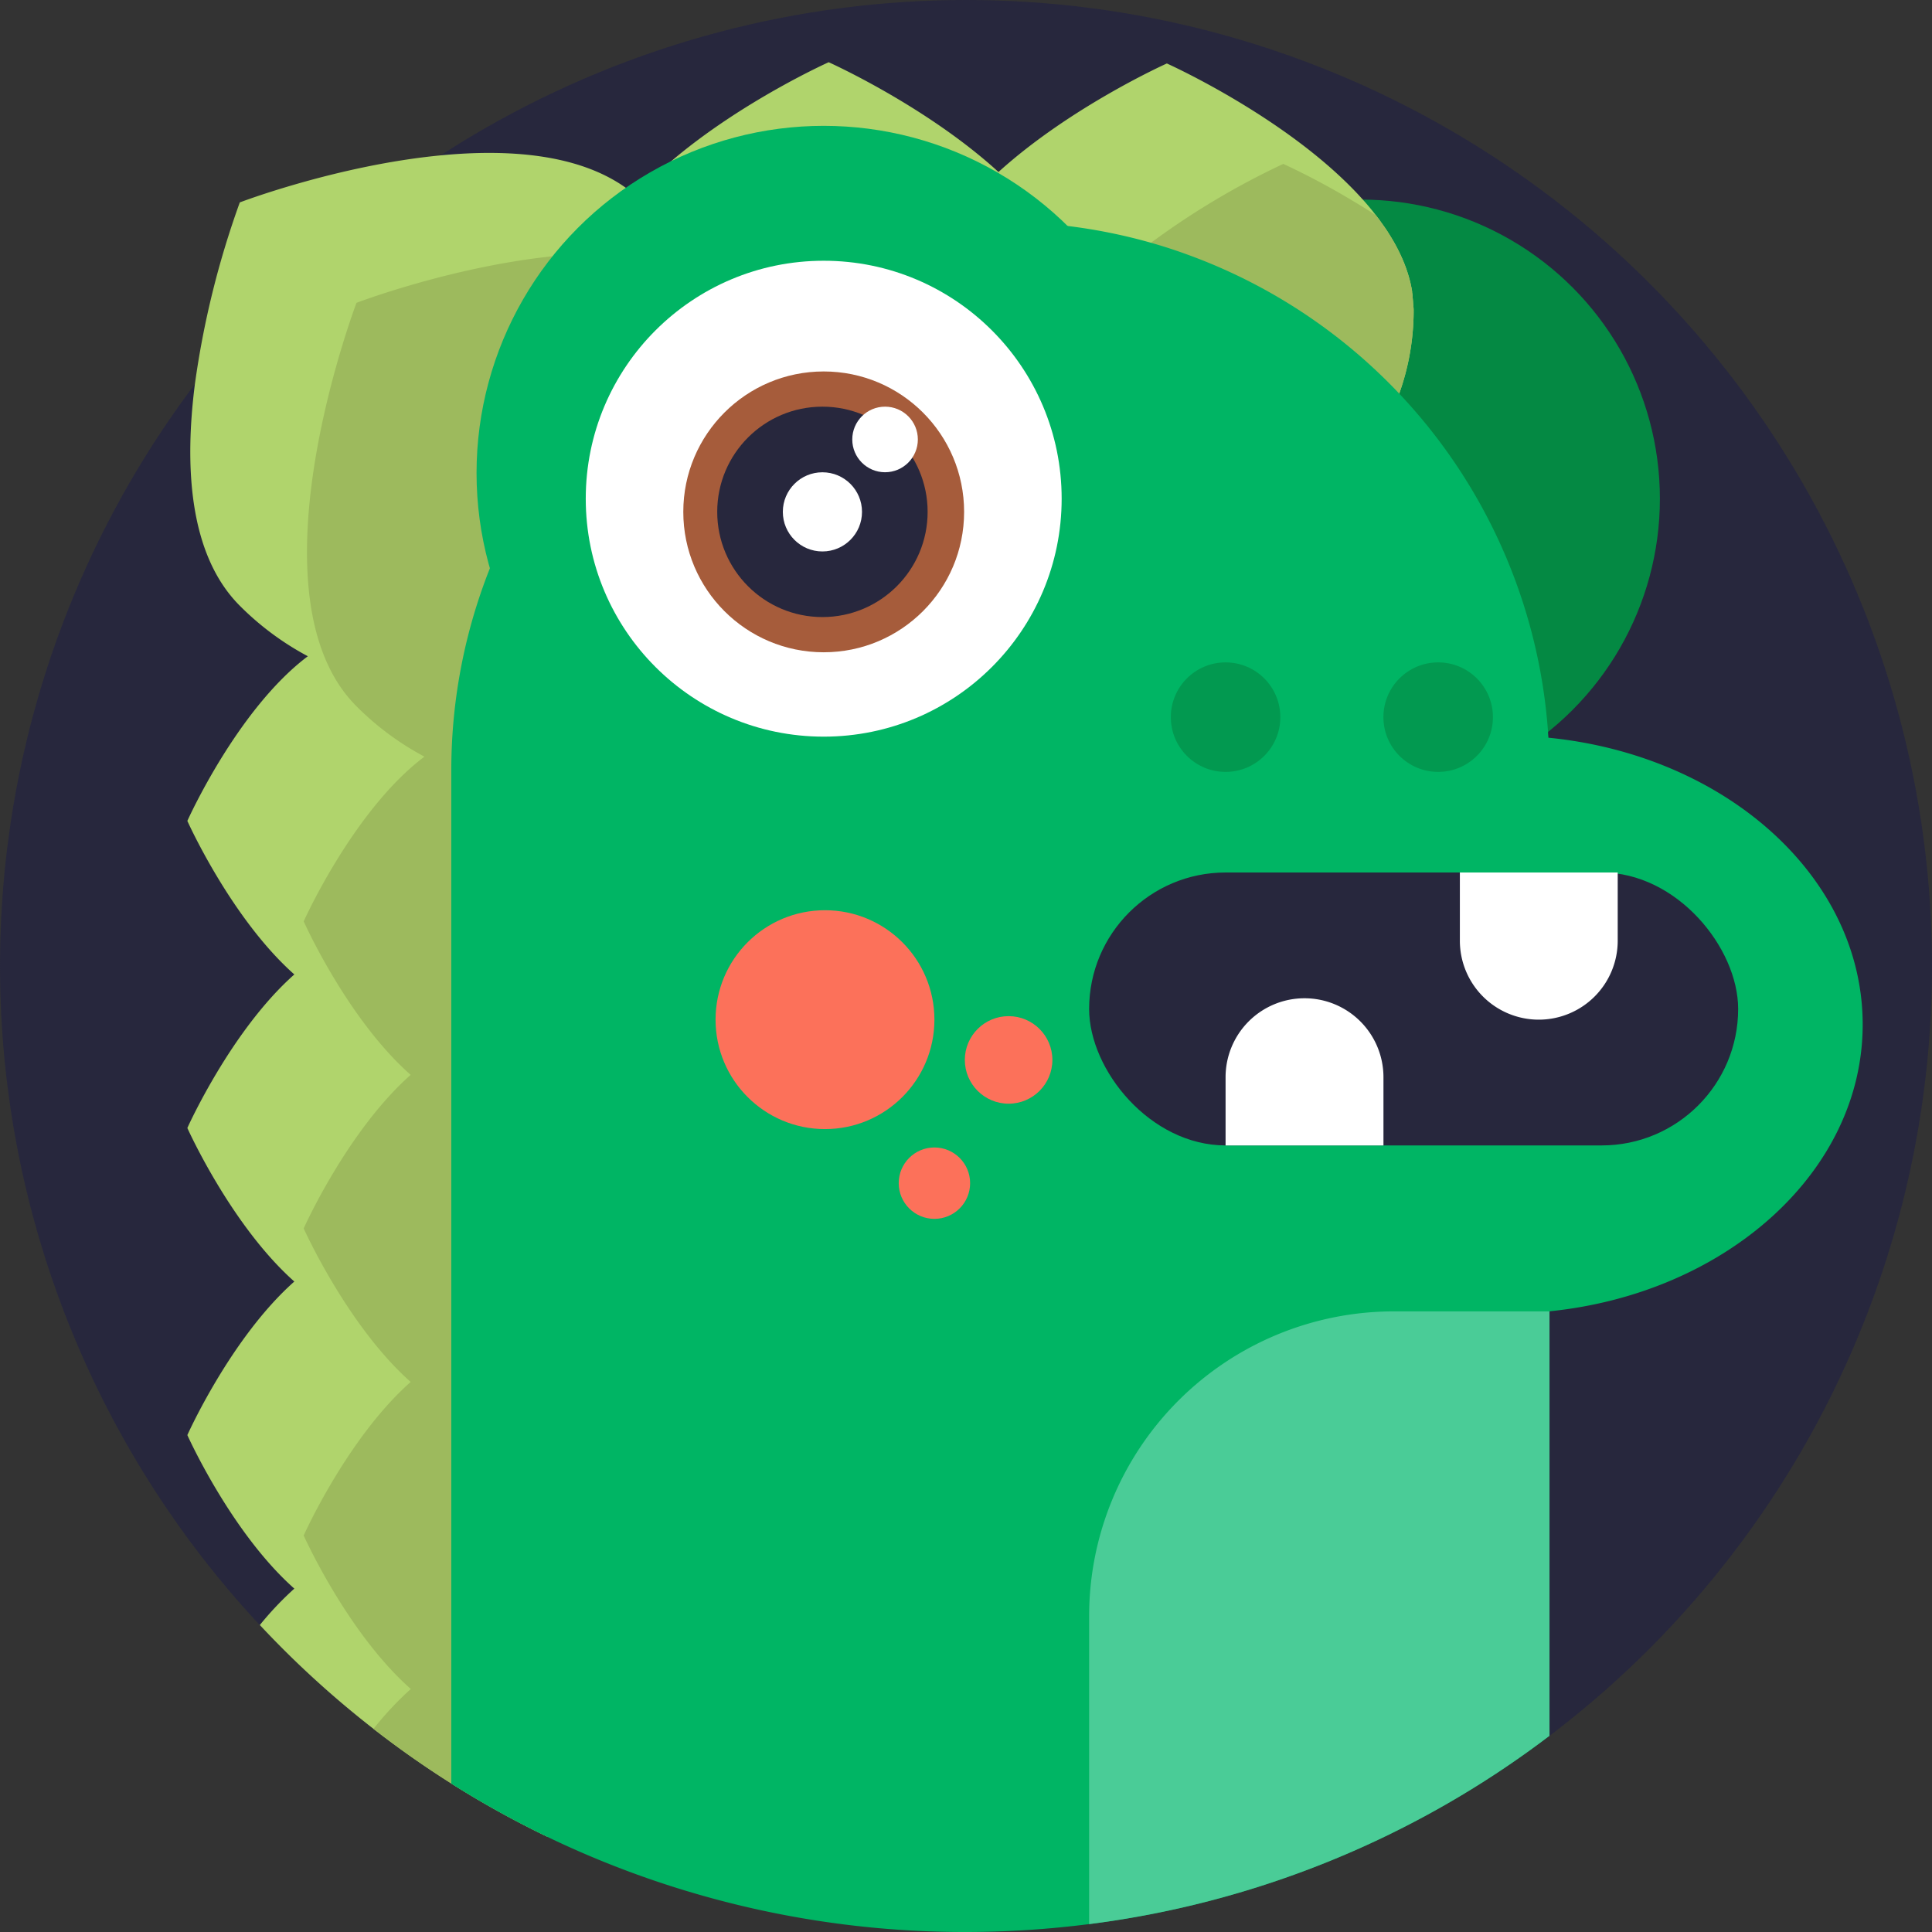 <svg xmlns="http://www.w3.org/2000/svg" viewBox="0 0 512 512"><rect x="0" y="0" width="512" height="512" fill="#333333" stroke="none"/><defs><style>.cls-1{fill:#27273d;}.cls-2{fill:#048943;}.cls-3{fill:#b0d46c;}.cls-4{fill:#9dba5d;}.cls-5{fill:#00b564;}.cls-6{fill:#fff;}.cls-7{fill:#fc715a;}.cls-8{fill:#a65c3b;}.cls-9{fill:#029950;}.cls-10{fill:#4acc97;}</style></defs><title>50 Monsters Avatar Icons</title><g id="BULINE"><circle class="cls-1" cx="256" cy="256" r="256"/></g><g id="Icons"><circle class="cls-2" cx="360.62" cy="132.16" r="79.27"/><path class="cls-3" d="M374.63,82.22a65.33,65.33,0,0,1-65.4,65.4l-1.66,0a65.1,65.1,0,0,1-25.65-5.95q-.6-.27-1.2-.57a65.63,65.63,0,0,1-16.47-11.41,65.55,65.55,0,0,1-7,5.68c-.59.41-1.18.82-1.78,1.21l-.72.47a65.43,65.43,0,0,1-48.59,8.87q-3.26-.69-6.39-1.68c-1.39-.44-2.75-.93-4.1-1.46s-2.67-1.1-4-1.72h0c-.41-.19-.82-.39-1.22-.6-.88-.43-1.75-.89-2.61-1.37-.63-.34-1.25-.7-1.86-1.07a75.36,75.36,0,0,1-3.71,7.2h0a2.61,2.61,0,0,1-.17.28,75.06,75.06,0,0,1-11.67,15.07c-.63.62-1.26,1.24-1.9,1.84s-1.29,1.18-1.95,1.75-1.17,1-1.77,1.49a1.37,1.37,0,0,1-.23.19l-2,1.6h0c-.69.52-1.38,1-2.07,1.52s-1.6,1.1-2.42,1.62c-.51.34-1,.67-1.55,1l-.65.4c-.49.3-1,.59-1.49.87a74.75,74.75,0,0,1-11.47,5.31h0l-.27.1c-.78.28-1.56.55-2.34.8-.55.18-1.11.35-1.66.51l-1.28.37c-.61.17-1.22.34-1.83.49a51,51,0,0,1,15.26,46.28c-.26,1.48-.6,2.94-1,4.37-.13.48-.27.95-.41,1.43a51.24,51.24,0,0,1-4.69,10.71c-.24.42-.49.84-.75,1.25-.52.82-1.05,1.63-1.6,2.41s-1.13,1.57-1.73,2.32-1.22,1.49-1.86,2.21c-.32.36-.64.72-1,1.07s-.67.7-1,1a51,51,0,0,1-5.43,4.75A51,51,0,0,1,136.8,263c.34.34.68.69,1,1s.65.71,1,1.07c.64.72,1.26,1.45,1.86,2.21s1.18,1.53,1.73,2.32,1.08,1.59,1.6,2.41c.26.41.51.83.75,1.25A51.24,51.24,0,0,1,149.41,284c.14.48.28.95.41,1.43.39,1.43.73,2.89,1,4.37a51.24,51.24,0,0,1,0,18.26c-.26,1.48-.6,2.94-1,4.37-.13.48-.27.95-.41,1.42a51.1,51.1,0,0,1-4.69,10.72c-.24.41-.49.83-.75,1.24-.52.82-1.05,1.63-1.6,2.42a51.28,51.28,0,0,1-5.57,6.64,52.2,52.2,0,0,1-5.42,4.75,52.25,52.25,0,0,1,9.26,9.06c.3.38.6.77.88,1.15.86,1.16,1.67,2.35,2.45,3.58,0,0,0,0,0,0a50.53,50.53,0,0,1,5.44,11.95c.14.48.28.95.41,1.43.39,1.43.73,2.89,1,4.37a51.24,51.24,0,0,1,0,18.26c-.26,1.48-.6,2.94-1,4.37-.13.48-.27,1-.41,1.43A51.55,51.55,0,0,1,144.72,406c-.24.41-.49.83-.75,1.24-.52.82-1.05,1.63-1.6,2.42s-1.13,1.56-1.73,2.31-1.22,1.5-1.86,2.22l-1,1.07c-.33.35-.67.69-1,1a49.91,49.91,0,0,1-5.43,4.75,49.91,49.91,0,0,1,5.43,4.75c.34.34.68.68,1,1l1,1.07q1,1.08,1.86,2.22c.6.75,1.18,1.52,1.73,2.31s1.08,1.6,1.6,2.42c.26.41.51.83.75,1.24a51.55,51.55,0,0,1,4.69,10.72c.15.48.28.95.41,1.43.39,1.43.72,2.88,1,4.36a51,51,0,0,1,.82,9.13,50.4,50.4,0,0,1-.88,9.42c-.22,1.25-.5,2.49-.83,3.71-.16.61-.33,1.2-.51,1.8s-.3.94-.46,1.41q-.47,1.41-1,2.76a49.31,49.31,0,0,1-2.89,6h0a254.71,254.71,0,0,1-25.4-14.07q-10.72-6.76-20.69-14.52a257.52,257.52,0,0,1-30.12-27.52A84.79,84.79,0,0,1,78,421c-16.8-14.9-28.35-40.69-28.35-40.69S61.18,354.52,78,339.62c-16.8-14.91-28.35-40.69-28.35-40.69S61.18,273.14,78,258.24c-16.8-14.9-28.35-40.69-28.35-40.69S62.85,188,81.58,173.91a75.62,75.62,0,0,1-18-13.35C50,147,48.89,123.39,51.65,101.79a236.68,236.68,0,0,1,11.9-48.15s25.72-9.81,53.16-12.46c17.85-1.73,36.43-.43,49.13,8.58.89.63,1.75,1.29,2.58,2A106.53,106.53,0,0,1,178,42.62c18.69-15.87,41.61-26.13,41.61-26.13s25.8,11.55,45,29.09c19.15-17.36,44.62-28.76,44.62-28.76S342,31.5,361.16,52.89q1.81,2,3.44,4.12c.4.51.79,1,1.17,1.55s.67.93,1,1.4.59.85.87,1.28.74,1.17,1.1,1.76c.26.44.52.88.77,1.32l.1.18c.26.46.5.92.74,1.38s.53,1.05.77,1.57a4.69,4.69,0,0,1,.21.46c.18.38.34.75.5,1.13a38.06,38.06,0,0,1,1.94,5.87l.15.7c0,.1,0,.21.07.32.09.42.16.84.23,1.26a1.85,1.85,0,0,1,0,.23c.06.36.11.73.15,1.09,0,.11,0,.23,0,.34.06.53.1,1.05.13,1.57S374.63,81.62,374.63,82.22Z"/><path class="cls-4" d="M374.63,82.22a65.33,65.33,0,0,1-65.4,65.4l-1.66,0a65.1,65.1,0,0,1-25.65-5.95q-.6-.27-1.2-.57a65.63,65.63,0,0,1-16.47-11.41,65.55,65.55,0,0,1-7,5.68c-.59.41-1.18.82-1.78,1.21l-.72.47a65.36,65.36,0,0,1-35.15,10.25,66.17,66.17,0,0,1-13.44-1.38q-3.26-.69-6.39-1.68c-1.39-.45-2.75-.93-4.1-1.46s-2.67-1.11-4-1.72h0l-1.22-.61c-.88-.43-1.75-.89-2.61-1.36q-.94-.52-1.86-1.08h0a75.36,75.36,0,0,1-3.71,7.2,2.75,2.75,0,0,1-.17.29,75.06,75.06,0,0,1-11.67,15.07c-.63.62-1.26,1.24-1.9,1.84s-1.29,1.18-1.95,1.75-1.17,1-1.77,1.49a1.37,1.37,0,0,1-.23.19l-2,1.6h0c-.69.52-1.38,1-2.07,1.52s-1.6,1.1-2.42,1.62c-.51.34-1,.67-1.55,1l-.65.4c-.49.3-1,.59-1.49.87a74.75,74.75,0,0,1-11.47,5.31h0l-.27.1c-.78.28-1.56.55-2.34.8-.55.18-1.11.35-1.66.51l-1.28.37c-.61.17-1.22.34-1.83.49a51,51,0,0,1,15.26,46.28c-.26,1.48-.59,2.94-1,4.37-.13.48-.27.95-.41,1.43a50.73,50.73,0,0,1-4.69,10.71c-.24.42-.49.84-.75,1.25-.51.82-1,1.63-1.6,2.41s-1.13,1.57-1.73,2.32-1.22,1.49-1.86,2.21c-.32.36-.64.72-1,1.07s-.67.7-1,1a51,51,0,0,1-5.43,4.75A51,51,0,0,1,136.8,263c.34.34.68.69,1,1s.65.71,1,1.07c.64.72,1.26,1.45,1.86,2.21s1.18,1.53,1.73,2.32,1.09,1.59,1.6,2.41c.26.41.51.83.75,1.25A50.73,50.73,0,0,1,149.41,284c.14.48.28.95.41,1.43.4,1.43.73,2.89,1,4.37a51.24,51.24,0,0,1,0,18.26c-.26,1.48-.59,2.94-1,4.37-.13.48-.27.95-.41,1.42a50.58,50.58,0,0,1-4.69,10.72c-.24.41-.49.83-.75,1.24-.51.82-1,1.63-1.6,2.42a51.21,51.21,0,0,1-11,11.38h0a50.92,50.92,0,0,1,9.26,9.06c.3.38.6.77.88,1.15q1.3,1.74,2.45,3.58s0,0,0,0a53.76,53.76,0,0,1,5.44,11.95c.14.48.28.95.41,1.43.4,1.43.73,2.89,1,4.37a51.24,51.24,0,0,1,0,18.26c-.26,1.48-.59,2.94-1,4.37-.13.48-.27,1-.41,1.43A51,51,0,0,1,144.72,406c-.24.41-.49.83-.75,1.24-.51.82-1,1.63-1.6,2.42s-1.13,1.56-1.73,2.31-1.22,1.5-1.86,2.22l-1,1.07c-.33.35-.67.69-1,1a49.91,49.91,0,0,1-5.43,4.75,49.91,49.91,0,0,1,5.43,4.75c.34.34.68.68,1,1l1,1.07q1,1.08,1.86,2.22c.6.75,1.18,1.52,1.73,2.31s1.09,1.6,1.6,2.42c.26.41.51.83.75,1.24a50.58,50.58,0,0,1,4.69,10.72c.15.48.28.95.41,1.43.4,1.43.73,2.89,1,4.36a51,51,0,0,1,.82,9.13,50.4,50.4,0,0,1-.88,9.42c-.22,1.25-.5,2.49-.83,3.71-.16.61-.33,1.2-.51,1.8s-.3.94-.46,1.41q-.47,1.41-1,2.76a49.31,49.31,0,0,1-2.89,6h0a254.71,254.71,0,0,1-25.4-14.07q-10.72-6.76-20.69-14.52a85.6,85.6,0,0,1,9.89-10.57C92,432.7,80.48,406.92,80.48,406.92S92,381.13,108.83,366.23c-16.8-14.9-28.35-40.69-28.35-40.69S92,299.75,108.83,284.85C92,270,80.48,244.17,80.48,244.17s13.22-29.53,32-43.65a75.58,75.58,0,0,1-18-13.34c-29.53-29.53,0-106.93,0-106.93s25-9.54,52-12.34c16.68-1.74,34.12-.9,46.9,6.33,1,.57,2,1.19,2.95,1.85a36.68,36.68,0,0,1,3,2.28,104.7,104.7,0,0,1,7.6-7.43h0c.38-.33.76-.67,1.15-1,18.84-16.27,42.43-26.84,42.43-26.84A206.83,206.83,0,0,1,279.2,59.48c3.42,2.32,6.89,4.86,10.27,7.58,2,1.65,4,3.36,6,5.13,3.07-2.78,6.3-5.4,9.56-7.86a206.8,206.8,0,0,1,35.06-20.9A196.86,196.86,0,0,1,358,52.93c2.11,1.25,4.33,2.61,6.6,4.08.4.51.79,1,1.17,1.55s.67.93,1,1.4.59.85.87,1.28.74,1.17,1.1,1.76c.26.44.52.88.77,1.32l.1.18c.26.46.5.92.74,1.38s.53,1.05.77,1.57a4.69,4.69,0,0,1,.21.46c.18.38.34.75.5,1.13a38.06,38.06,0,0,1,1.94,5.87l.15.7c0,.1,0,.21.07.32.09.42.16.84.23,1.26a1.85,1.85,0,0,1,0,.23c.06.36.11.73.15,1.09,0,.11,0,.23,0,.34.06.53.1,1.05.13,1.57S374.63,81.62,374.63,82.22Z"/><path class="cls-5" d="M493.63,271.51c0,39-36.2,71.26-83,76V460a254.67,254.67,0,0,1-122,49.91A258.22,258.22,0,0,1,256,512a254.84,254.84,0,0,1-111-25.24h0a254.71,254.71,0,0,1-25.4-14.07V204.3a145,145,0,0,1,42.61-102.88c.76-.76,1.52-1.51,2.3-2.25a146,146,0,0,1,31.75-23.08q5.16-2.79,10.58-5.15h0c1-.44,2-.86,3-1.27A145,145,0,0,1,265.13,58.8q7.13,0,14.07.68c1.24.11,2.48.25,3.71.4A145.49,145.49,0,0,1,305,64.33q5,1.42,9.74,3.16A145.63,145.63,0,0,1,410.25,194c0,.5.07,1,.1,1.5C457.29,200.13,493.63,232.39,493.63,271.51Z"/><rect class="cls-1" x="288.63" y="231.22" width="172" height="72.33" rx="36.17"/><path class="cls-6" d="M345.71,264.55h0a20.92,20.92,0,0,1,20.92,20.92v18.08a0,0,0,0,1,0,0H324.79a0,0,0,0,1,0,0V285.47A20.92,20.92,0,0,1,345.71,264.55Z"/><path class="cls-6" d="M407.79,231.22h0a20.92,20.92,0,0,1,20.92,20.92v18.08a0,0,0,0,1,0,0H386.88a0,0,0,0,1,0,0V252.14A20.92,20.92,0,0,1,407.79,231.22Z" transform="translate(815.59 501.44) rotate(-180)"/><circle class="cls-7" cx="218.63" cy="270.22" r="29"/><circle class="cls-7" cx="267.29" cy="280.89" r="11.6"/><circle class="cls-7" cx="247.63" cy="313.55" r="9.46"/><circle class="cls-5" cx="218.29" cy="125.35" r="92"/><circle class="cls-6" cx="218.29" cy="132.16" r="63.06"/><circle class="cls-8" cx="218.29" cy="135.65" r="37.21"/><circle class="cls-1" cx="217.95" cy="135.65" r="27.88"/><circle class="cls-6" cx="234.55" cy="116.46" r="8.69"/><circle class="cls-6" cx="217.95" cy="135.65" r="10.49"/><circle class="cls-9" cx="324.79" cy="190.05" r="14.51"/><circle class="cls-9" cx="381.13" cy="190.05" r="14.51"/><path class="cls-10" d="M410.63,347.53V460a254.67,254.67,0,0,1-122,49.91V428.29a80.76,80.76,0,0,1,80.76-80.76Z"/></g></svg>
